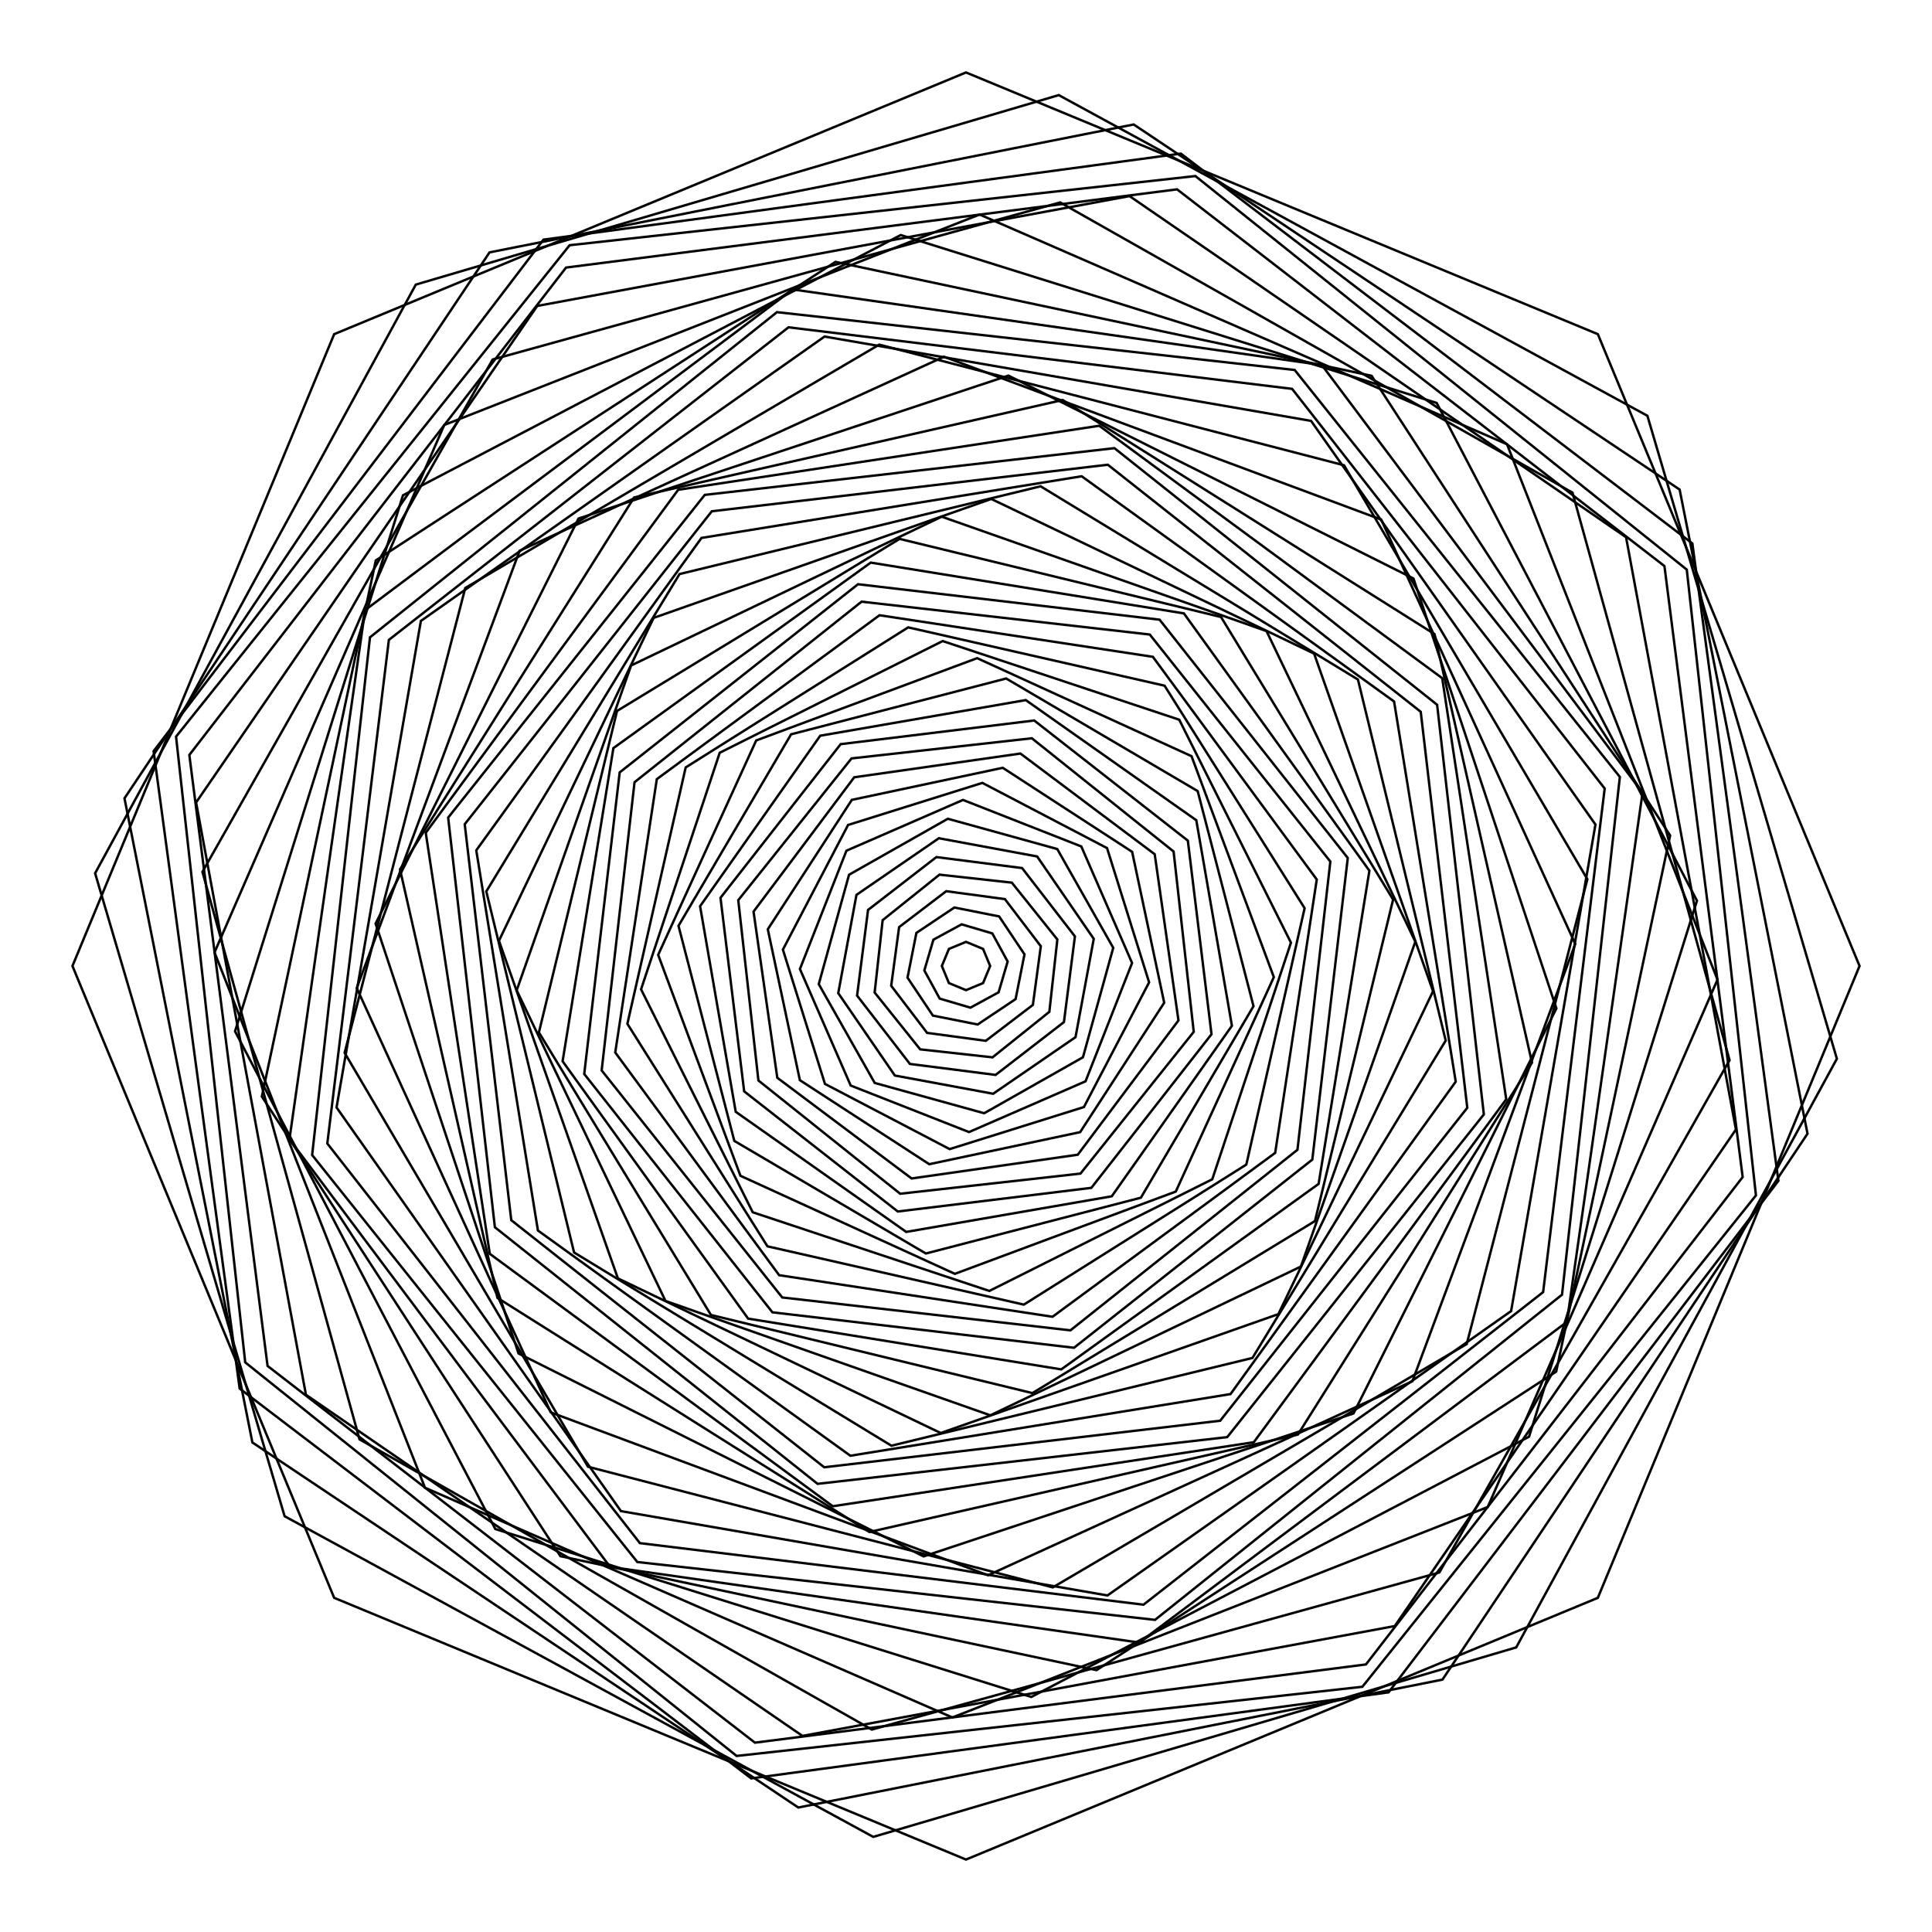 <?xml version="1.0"?>
<!DOCTYPE svg PUBLIC '-//W3C//DTD SVG 1.0//EN'
          'http://www.w3.org/TR/2001/REC-SVG-20010904/DTD/svg10.dtd'>
<svg xmlns:xlink="http://www.w3.org/1999/xlink" style="fill-opacity:1; color-rendering:auto; color-interpolation:auto; text-rendering:auto; stroke:black; stroke-linecap:square; stroke-miterlimit:10; shape-rendering:auto; stroke-opacity:1; fill:black; stroke-dasharray:none; font-weight:normal; stroke-width:1; font-family:'Dialog'; font-style:normal; stroke-linejoin:miter; font-size:12px; stroke-dashoffset:0; image-rendering:auto;" width="800" height="800" xmlns="http://www.w3.org/2000/svg"
><!--Generated by the Batik Graphics2D SVG Generator--><defs id="genericDefs"
  /><g
  ><g style="stroke-linecap:round;" transform="translate(400,400)"
    ><path style="fill:none;" d="M-0 -370 L261.63 -261.63 L370 0 L261.63 261.63 L-0 370 L-261.63 261.63 L-370 0 L-261.63 -261.63 Z"
    /></g
    ><g style="stroke-linecap:round;" transform="matrix(1,0,0,1,400,400) rotate(6.079)"
    ><path style="fill:none;" d="M-0 -362.653 L256.434 -256.434 L362.653 0 L256.435 256.434 L-0 362.653 L-256.434 256.434 L-362.653 0 L-256.434 -256.435 Z"
    /></g
    ><g style="stroke-linecap:round;" transform="matrix(1,0,0,1,400,400) rotate(11.27)"
    ><path style="fill:none;" d="M-0 -355.306 L251.239 -251.239 L355.306 0 L251.239 251.239 L-0 355.306 L-251.239 251.239 L-355.306 0 L-251.239 -251.239 Z"
    /></g
    ><g style="stroke-linecap:round;" transform="matrix(1,0,0,1,400,400) rotate(14.813)"
    ><path style="fill:none;" d="M-0 -347.959 L246.044 -246.044 L347.959 0 L246.044 246.044 L-0 347.959 L-246.044 246.044 L-347.959 0 L-246.044 -246.044 Z"
    /></g
    ><g style="stroke-linecap:round;" transform="matrix(1,0,0,1,400,400) rotate(16.192)"
    ><path style="fill:none;" d="M-0 -340.612 L240.849 -240.849 L340.612 0 L240.849 240.849 L-0 340.612 L-240.849 240.849 L-340.612 0 L-240.849 -240.849 Z"
    /></g
    ><g style="stroke-linecap:round;" transform="matrix(1,0,0,1,400,400) rotate(15.203)"
    ><path style="fill:none;" d="M-0 -333.265 L235.654 -235.654 L333.265 0 L235.654 235.654 L-0 333.265 L-235.654 235.654 L-333.265 0 L-235.654 -235.654 Z"
    /></g
    ><g style="stroke-linecap:round;" transform="matrix(1,0,0,1,400,400) rotate(11.992)"
    ><path style="fill:none;" d="M-0 -325.918 L230.459 -230.459 L325.918 0 L230.459 230.459 L-0 325.918 L-230.459 230.459 L-325.918 0 L-230.459 -230.459 Z"
    /></g
    ><g style="stroke-linecap:round;" transform="matrix(1,0,0,1,400,400) rotate(7.029)"
    ><path style="fill:none;" d="M-0 -318.571 L225.264 -225.264 L318.571 0 L225.264 225.264 L-0 318.571 L-225.264 225.264 L-318.571 0 L-225.264 -225.264 Z"
    /></g
    ><g style="stroke-linecap:round;" transform="matrix(1,0,0,1,400,400) rotate(1.038)"
    ><path style="fill:none;" d="M-0 -311.224 L220.069 -220.069 L311.224 0 L220.069 220.069 L-0 311.224 L-220.069 220.069 L-311.224 0 L-220.069 -220.069 Z"
    /></g
    ><g style="stroke-linecap:round;" transform="matrix(1,0,0,1,400,400) rotate(-5.105)"
    ><path style="fill:none;" d="M-0 -303.878 L214.874 -214.874 L303.878 0 L214.874 214.874 L-0 303.878 L-214.874 214.874 L-303.878 0 L-214.874 -214.874 Z"
    /></g
    ><g style="stroke-linecap:round;" transform="matrix(1,0,0,1,400,400) rotate(-10.501)"
    ><path style="fill:none;" d="M-0 -296.531 L209.679 -209.679 L296.531 0 L209.679 209.679 L-0 296.531 L-209.679 209.679 L-296.531 0 L-209.679 -209.679 Z"
    /></g
    ><g style="stroke-linecap:round;" transform="matrix(1,0,0,1,400,400) rotate(-14.363)"
    ><path style="fill:none;" d="M-0 -289.184 L204.484 -204.484 L289.184 0 L204.484 204.484 L-0 289.184 L-204.484 204.484 L-289.184 0 L-204.484 -204.484 Z"
    /></g
    ><g style="stroke-linecap:round;" transform="matrix(1,0,0,1,400,400) rotate(-16.125)"
    ><path style="fill:none;" d="M-0 -281.837 L199.289 -199.289 L281.837 0 L199.289 199.289 L-0 281.837 L-199.289 199.289 L-281.837 0 L-199.289 -199.289 Z"
    /></g
    ><g style="stroke-linecap:round;" transform="matrix(1,0,0,1,400,400) rotate(-15.53)"
    ><path style="fill:none;" d="M-0 -274.49 L194.094 -194.094 L274.49 0 L194.094 194.094 L-0 274.49 L-194.094 194.094 L-274.49 0 L-194.094 -194.094 Z"
    /></g
    ><g style="stroke-linecap:round;" transform="matrix(1,0,0,1,400,400) rotate(-12.666)"
    ><path style="fill:none;" d="M-0 -267.143 L188.899 -188.899 L267.143 0 L188.899 188.899 L-0 267.143 L-188.899 188.899 L-267.143 0 L-188.899 -188.899 Z"
    /></g
    ><g style="stroke-linecap:round;" transform="matrix(1,0,0,1,400,400) rotate(-7.95)"
    ><path style="fill:none;" d="M-0 -259.796 L183.703 -183.703 L259.796 0 L183.703 183.703 L-0 259.796 L-183.703 183.703 L-259.796 0 L-183.703 -183.703 Z"
    /></g
    ><g style="stroke-linecap:round;" transform="matrix(1,0,0,1,400,400) rotate(-2.072)"
    ><path style="fill:none;" d="M-0 -252.449 L178.508 -178.508 L252.449 0 L178.508 178.508 L-0 252.449 L-178.508 178.508 L-252.449 0 L-178.508 -178.508 Z"
    /></g
    ><g style="stroke-linecap:round;" transform="matrix(1,0,0,1,400,400) rotate(4.109)"
    ><path style="fill:none;" d="M-0 -245.102 L173.313 -173.313 L245.102 0 L173.313 173.313 L-0 245.102 L-173.313 173.313 L-245.102 0 L-173.313 -173.313 Z"
    /></g
    ><g style="stroke-linecap:round;" transform="matrix(1,0,0,1,400,400) rotate(9.689)"
    ><path style="fill:none;" d="M-0 -237.755 L168.118 -168.118 L237.755 0 L168.118 168.118 L-0 237.755 L-168.118 168.118 L-237.755 0 L-168.118 -168.118 Z"
    /></g
    ><g style="stroke-linecap:round;" transform="matrix(1,0,0,1,400,400) rotate(13.853)"
    ><path style="fill:none;" d="M-0 -230.408 L162.923 -162.923 L230.408 0 L162.923 162.923 L-0 230.408 L-162.923 162.923 L-230.408 0 L-162.923 -162.923 Z"
    /></g
    ><g style="stroke-linecap:round;" transform="matrix(1,0,0,1,400,400) rotate(15.992)"
    ><path style="fill:none;" d="M-0 -223.061 L157.728 -157.728 L223.061 0 L157.728 157.728 L-0 223.061 L-157.728 157.728 L-223.061 0 L-157.728 -157.728 Z"
    /></g
    ><g style="stroke-linecap:round;" transform="matrix(1,0,0,1,400,400) rotate(15.794)"
    ><path style="fill:none;" d="M-0 -215.714 L152.533 -152.533 L215.714 0 L152.533 152.533 L-0 215.714 L-152.533 152.533 L-215.714 0 L-152.533 -152.533 Z"
    /></g
    ><g style="stroke-linecap:round;" transform="matrix(1,0,0,1,400,400) rotate(13.287)"
    ><path style="fill:none;" d="M-0 -208.367 L147.338 -147.338 L208.367 0 L147.338 147.338 L-0 208.367 L-147.338 147.338 L-208.367 0 L-147.338 -147.338 Z"
    /></g
    ><g style="stroke-linecap:round;" transform="matrix(1,0,0,1,400,400) rotate(8.838)"
    ><path style="fill:none;" d="M-0 -201.02 L142.143 -142.143 L201.02 0 L142.143 142.143 L-0 201.02 L-142.143 142.143 L-201.02 0 L-142.143 -142.143 Z"
    /></g
    ><g style="stroke-linecap:round;" transform="matrix(1,0,0,1,400,400) rotate(3.097)"
    ><path style="fill:none;" d="M-0 -193.673 L136.948 -136.948 L193.673 0 L136.948 136.948 L-0 193.673 L-136.948 136.948 L-193.673 0 L-136.948 -136.948 Z"
    /></g
    ><g style="stroke-linecap:round;" transform="matrix(1,0,0,1,400,400) rotate(-3.097)"
    ><path style="fill:none;" d="M-0 -186.327 L131.753 -131.753 L186.327 0 L131.753 131.753 L-0 186.327 L-131.753 131.753 L-186.327 0 L-131.753 -131.753 Z"
    /></g
    ><g style="stroke-linecap:round;" transform="matrix(1,0,0,1,400,400) rotate(-8.838)"
    ><path style="fill:none;" d="M-0 -178.98 L126.558 -126.558 L178.98 0 L126.558 126.558 L-0 178.98 L-126.558 126.558 L-178.98 0 L-126.558 -126.558 Z"
    /></g
    ><g style="stroke-linecap:round;" transform="matrix(1,0,0,1,400,400) rotate(-13.287)"
    ><path style="fill:none;" d="M-0 -171.633 L121.363 -121.363 L171.633 0 L121.363 121.363 L-0 171.633 L-121.363 121.363 L-171.633 0 L-121.363 -121.363 Z"
    /></g
    ><g style="stroke-linecap:round;" transform="matrix(1,0,0,1,400,400) rotate(-15.794)"
    ><path style="fill:none;" d="M-0 -164.286 L116.168 -116.168 L164.286 0 L116.168 116.168 L-0 164.286 L-116.168 116.168 L-164.286 0 L-116.168 -116.168 Z"
    /></g
    ><g style="stroke-linecap:round;" transform="matrix(1,0,0,1,400,400) rotate(-15.992)"
    ><path style="fill:none;" d="M-0 -156.939 L110.972 -110.972 L156.939 0 L110.972 110.972 L-0 156.939 L-110.972 110.972 L-156.939 0 L-110.972 -110.972 Z"
    /></g
    ><g style="stroke-linecap:round;" transform="matrix(1,0,0,1,400,400) rotate(-13.853)"
    ><path style="fill:none;" d="M-0 -149.592 L105.777 -105.777 L149.592 0 L105.777 105.777 L-0 149.592 L-105.777 105.777 L-149.592 0 L-105.777 -105.777 Z"
    /></g
    ><g style="stroke-linecap:round;" transform="matrix(1,0,0,1,400,400) rotate(-9.689)"
    ><path style="fill:none;" d="M-0 -142.245 L100.582 -100.582 L142.245 0 L100.582 100.582 L-0 142.245 L-100.582 100.582 L-142.245 0 L-100.582 -100.582 Z"
    /></g
    ><g style="stroke-linecap:round;" transform="matrix(1,0,0,1,400,400) rotate(-4.109)"
    ><path style="fill:none;" d="M-0 -134.898 L95.387 -95.387 L134.898 0 L95.387 95.387 L-0 134.898 L-95.387 95.387 L-134.898 0 L-95.387 -95.387 Z"
    /></g
    ><g style="stroke-linecap:round;" transform="matrix(1,0,0,1,400,400) rotate(2.072)"
    ><path style="fill:none;" d="M-0 -127.551 L90.192 -90.192 L127.551 0 L90.192 90.192 L-0 127.551 L-90.192 90.192 L-127.551 0 L-90.192 -90.192 Z"
    /></g
    ><g style="stroke-linecap:round;" transform="matrix(1,0,0,1,400,400) rotate(7.95)"
    ><path style="fill:none;" d="M-0 -120.204 L84.997 -84.997 L120.204 0 L84.997 84.997 L-0 120.204 L-84.997 84.997 L-120.204 0 L-84.997 -84.997 Z"
    /></g
    ><g style="stroke-linecap:round;" transform="matrix(1,0,0,1,400,400) rotate(12.666)"
    ><path style="fill:none;" d="M-0 -112.857 L79.802 -79.802 L112.857 0 L79.802 79.802 L-0 112.857 L-79.802 79.802 L-112.857 0 L-79.802 -79.802 Z"
    /></g
    ><g style="stroke-linecap:round;" transform="matrix(1,0,0,1,400,400) rotate(15.53)"
    ><path style="fill:none;" d="M-0 -105.51 L74.607 -74.607 L105.51 0 L74.607 74.607 L-0 105.51 L-74.607 74.607 L-105.51 0 L-74.607 -74.607 Z"
    /></g
    ><g style="stroke-linecap:round;" transform="matrix(1,0,0,1,400,400) rotate(16.125)"
    ><path style="fill:none;" d="M-0 -98.163 L69.412 -69.412 L98.163 0 L69.412 69.412 L-0 98.163 L-69.412 69.412 L-98.163 0 L-69.412 -69.412 Z"
    /></g
    ><g style="stroke-linecap:round;" transform="matrix(1,0,0,1,400,400) rotate(14.363)"
    ><path style="fill:none;" d="M-0 -90.816 L64.217 -64.217 L90.816 0 L64.217 64.217 L-0 90.816 L-64.217 64.217 L-90.816 0 L-64.217 -64.217 Z"
    /></g
    ><g style="stroke-linecap:round;" transform="matrix(1,0,0,1,400,400) rotate(10.501)"
    ><path style="fill:none;" d="M-0 -83.469 L59.022 -59.022 L83.469 0 L59.022 59.022 L-0 83.469 L-59.022 59.022 L-83.469 0 L-59.022 -59.022 Z"
    /></g
    ><g style="stroke-linecap:round;" transform="matrix(1,0,0,1,400,400) rotate(5.105)"
    ><path style="fill:none;" d="M-0 -76.122 L53.827 -53.827 L76.122 0 L53.827 53.827 L-0 76.122 L-53.827 53.827 L-76.122 0 L-53.827 -53.827 Z"
    /></g
    ><g style="stroke-linecap:round;" transform="matrix(1,0,0,1,400,400) rotate(-1.038)"
    ><path style="fill:none;" d="M-0 -68.775 L48.632 -48.632 L68.775 0 L48.632 48.632 L-0 68.775 L-48.632 48.632 L-68.775 0 L-48.632 -48.632 Z"
    /></g
    ><g style="stroke-linecap:round;" transform="matrix(1,0,0,1,400,400) rotate(-7.029)"
    ><path style="fill:none;" d="M-0 -61.429 L43.437 -43.437 L61.429 0 L43.437 43.437 L-0 61.429 L-43.437 43.437 L-61.429 0 L-43.437 -43.437 Z"
    /></g
    ><g style="stroke-linecap:round;" transform="matrix(1,0,0,1,400,400) rotate(-11.992)"
    ><path style="fill:none;" d="M-0 -54.082 L38.242 -38.242 L54.082 0 L38.242 38.242 L-0 54.082 L-38.242 38.242 L-54.082 0 L-38.242 -38.242 Z"
    /></g
    ><g style="stroke-linecap:round;" transform="matrix(1,0,0,1,400,400) rotate(-15.203)"
    ><path style="fill:none;" d="M-0 -46.735 L33.046 -33.046 L46.735 0 L33.046 33.046 L-0 46.735 L-33.046 33.046 L-46.735 0 L-33.046 -33.046 Z"
    /></g
    ><g style="stroke-linecap:round;" transform="matrix(1,0,0,1,400,400) rotate(-16.192)"
    ><path style="fill:none;" d="M-0 -39.388 L27.851 -27.851 L39.388 0 L27.851 27.851 L-0 39.388 L-27.851 27.851 L-39.388 0 L-27.851 -27.851 Z"
    /></g
    ><g style="stroke-linecap:round;" transform="matrix(1,0,0,1,400,400) rotate(-14.813)"
    ><path style="fill:none;" d="M-0 -32.041 L22.656 -22.656 L32.041 0 L22.656 22.656 L-0 32.041 L-22.656 22.656 L-32.041 0 L-22.656 -22.656 Z"
    /></g
    ><g style="stroke-linecap:round;" transform="matrix(1,0,0,1,400,400) rotate(-11.27)"
    ><path style="fill:none;" d="M-0 -24.694 L17.461 -17.461 L24.694 0 L17.461 17.461 L-0 24.694 L-17.461 17.461 L-24.694 0 L-17.461 -17.461 Z"
    /></g
    ><g style="stroke-linecap:round;" transform="matrix(1,0,0,1,400,400) rotate(-6.079)"
    ><path style="fill:none;" d="M-0 -17.347 L12.266 -12.266 L17.347 0 L12.266 12.266 L-0 17.347 L-12.266 12.266 L-17.347 0 L-12.266 -12.266 Z"
    /></g
    ><g style="stroke-linecap:round;" transform="matrix(1,0,0,1,400,400)"
    ><path style="fill:none;" d="M-0 -10 L7.071 -7.071 L10 0 L7.071 7.071 L-0 10 L-7.071 7.071 L-10 0 L-7.071 -7.071 Z"
    /></g
  ></g
></svg
>
